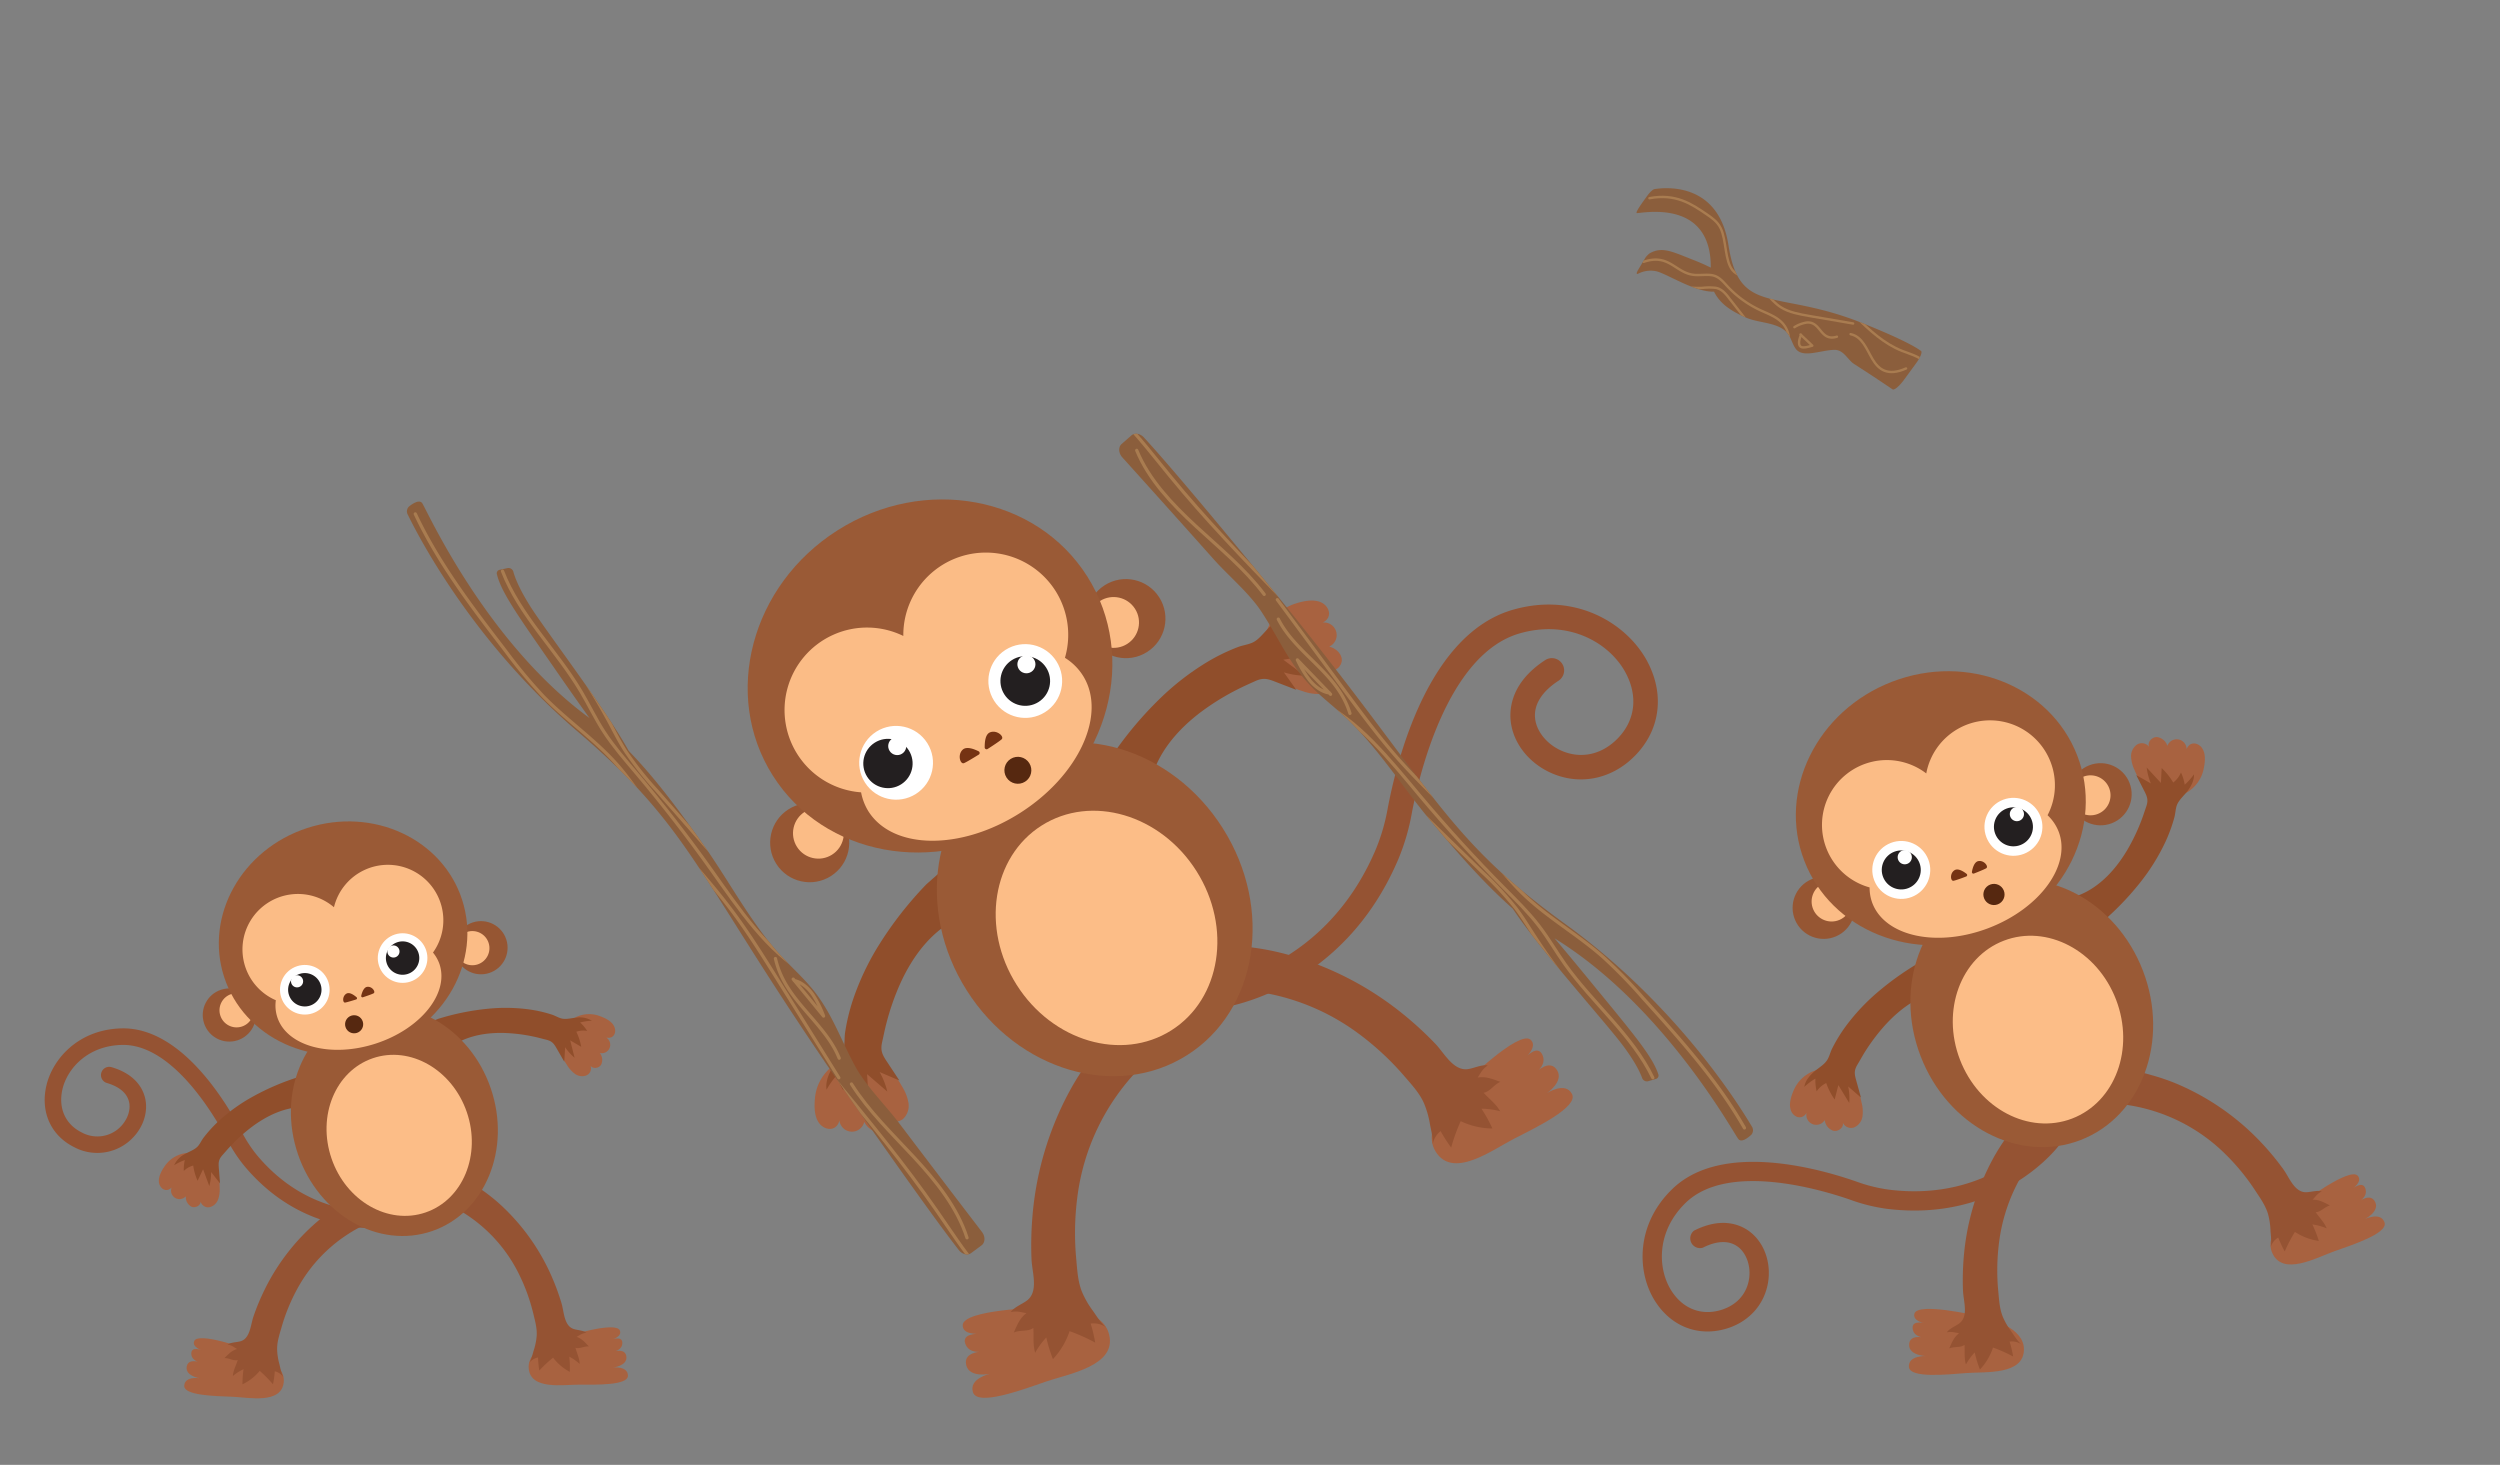 <svg id="Layer_1" data-name="Layer 1" xmlns="http://www.w3.org/2000/svg" xmlns:xlink="http://www.w3.org/1999/xlink" width="1024" height="600" viewBox="0 0 1024 600">
  <rect x="0" y="0" width="1024" height="600" fill="#808080" stroke="none"/>
  <defs>
    <style>
      .cls-1, .cls-15, .cls-17 {
        fill: none;
      }

      .cls-2 {
        fill: #955333;
      }

      .cls-3 {
        fill: #a86240;
      }

      .cls-4 {
        fill: #904e2b;
      }

      .cls-5 {
        fill: #965633;
      }

      .cls-6 {
        fill: #fbbc86;
      }

      .cls-7 {
        fill: #9a5a36;
      }

      .cls-8 {
        fill: #fcbd87;
      }

      .cls-9 {
        fill: #fff;
      }

      .cls-10 {
        fill: #231f20;
      }

      .cls-11 {
        fill: #753313;
      }

      .cls-12 {
        fill: #562810;
      }

      .cls-13 {
        fill: #8b5e3c;
      }

      .cls-14 {
        clip-path: url(#clip-path);
      }

      .cls-15, .cls-17 {
        stroke: #a97c50;
        stroke-linecap: round;
        stroke-linejoin: round;
      }

      .cls-15 {
        stroke-width: 0.99px;
      }

      .cls-16 {
        clip-path: url(#clip-path-2);
      }

      .cls-17 {
        stroke-width: 1.33px;
      }

      .cls-18 {
        clip-path: url(#clip-path-3);
      }
    </style>
    <clipPath id="clip-path">
      <path id="SVGID" class="cls-1" d="M677.72,77.45c-.67.1-1.92,1.23-3,2.74-2,2.74-4.91,6.77-4.32,7.07.88.44,30.54-6.73,30.34,22.36-1.81-.9-4-1.91-6.75-3-8.93-3.46-13-5.79-18.22-2.9a7.33,7.33,0,0,0-2.13,2.36l-2.69,4.5c-.7,1.18-.73,1.9,0,1.55a11.19,11.19,0,0,1,7.33-1.05c4.35.91,15.7,8.58,23.79,8.4,2.77,5.53,7.82,8.24,13,10.57,5.54,2.48,13.81,1.81,17.4,6.86,1.31,1.84,1.87,4.61,3.32,6.26,3,3.44,10.09.25,15.54.13,3.88-.09,5.45,4.09,8.12,5.8q7.94,5.09,15.74,10.38c.66.45,2.72-1.24,4.55-3.72l5.12-7c1.71-2.33,2.6-4.52,2-5C785,142.37,779.44,139,763,132.41c-35.68-14.34-50.44-2.7-55-31.87C704.08,74.93,682.85,76.65,677.72,77.45Z"/>
    </clipPath>
    <clipPath id="clip-path-2">
      <path id="SVGID-2" data-name="SVGID" class="cls-1" d="M167.06,210.85a2.75,2.75,0,0,1,.48-3.4c1.66-1.3,4.25-2.92,5.39-1.36,1.68,2.32,25.82,56.77,68.51,88q-5.18-7.18-12.27-17.39c-15.55-22.5-23.74-33.53-25.61-41.39a1.46,1.46,0,0,1,1-1.9l3.49-.75a2.08,2.08,0,0,1,2.24,1.6c.64,2.36,2.38,6.93,7,14.24,6.43,10.11,31,42.29,40.24,59.06C269,319.4,278.87,333,288.4,346.42c10.15,14.33,18.84,30.95,30.49,44,4.24,4.74,9,8.94,13.13,13.78,8.64,10.12,12.18,21.45,18.38,32.74,4.41,8,12.42,15.89,18.06,23.34q16.82,22.21,33.75,44.33c1.43,1.87,1.36,4.36-.17,5.49l-4.27,3.17c-1.43,1.06-3.63.53-5-1.2C388.4,506.53,377,491.26,348,449.7c-62.93-90.46-63-108.77-111.39-150.05C194.19,263.42,171.88,220.75,167.06,210.85Z"/>
    </clipPath>
    <clipPath id="clip-path-3">
      <path id="SVGID-3" data-name="SVGID" class="cls-1" d="M717.53,461.38a2.75,2.75,0,0,1-.21,3.43c-1.55,1.43-4,3.25-5.26,1.78-1.86-2.18-30.27-54.53-75.31-82.25q5.74,6.75,13.62,16.35c17.3,21.19,26.33,31.53,28.83,39.21a1.46,1.46,0,0,1-.83,2l-3.42,1a2.08,2.08,0,0,1-2.36-1.41c-.83-2.3-2.92-6.72-8.14-13.63-7.22-9.57-34.32-39.68-44.82-55.66-12.31-10.88-23.28-23.6-33.85-36.27-11.26-13.47-21.25-29.35-33.9-41.41-4.61-4.39-9.68-8.19-14.19-12.69-9.42-9.4-13.86-20.41-20.93-31.17-5-7.67-13.65-14.85-19.86-21.83Q478.34,208,459.7,187.34c-1.58-1.75-1.7-4.24-.27-5.49l4-3.5c1.34-1.17,3.57-.82,5.08.8,4.79,5.15,17.42,19.45,49.55,58.58,69.94,85.16,71.49,103.4,123,140.69C686.29,411.15,711.93,451.91,717.53,461.38Z"/>
    </clipPath>
  </defs>
  <title>10_monkeys_playing_passing_the_sticks</title>
  <g>
    <path class="cls-2" d="M159.68,502.36a3.38,3.38,0,0,0-1.67-6.53c-1.26.21-29.88,4.58-52.63-22.52A53.93,53.93,0,0,1,99,463.56c-6.75-12.87-25-42.75-49-42.34-17.76.31-28.55,12.48-31.05,23.67-2.41,10.75,2,20.35,11.56,25.05a20.15,20.15,0,0,0,21.47-1.76c5.8-4.39,8.78-11.35,7.6-17.73-.68-3.68-3.41-10.31-14-13.37a3.38,3.38,0,0,0-1.88,6.49c5.34,1.55,8.53,4.35,9.23,8.11s-1.31,8.29-5,11.11a13.35,13.35,0,0,1-14.4,1.09c-6.7-3.3-9.67-9.84-8-17.51C27.46,437.68,36,428.23,50.09,428c20.8-.36,38.11,29.55,42.92,38.72a60.64,60.64,0,0,0,7.2,11c25.34,30.2,57.58,25.07,58.94,24.84A3.38,3.38,0,0,0,159.68,502.36Z"/>
    <g>
      <path class="cls-3" d="M248.42,425c3.09.68,4.31-2.36,3.09-4.7-1-2-3.52-3.26-5.54-4a12.5,12.5,0,0,0-9.82.2,12.69,12.69,0,0,0-6.48,14.62,19.9,19.9,0,0,0,2.57,5.1,12.4,12.4,0,0,0,3.24,3.62,5,5,0,0,0,4.64.68,3.17,3.17,0,0,0,1.77-4c1,1.42,3.41,1.06,4.31-.4a4.42,4.42,0,0,0-.54-4.81,3.47,3.47,0,0,0,2.76-6.25Z"/>
      <path class="cls-4" d="M171.43,420.2c.41.36,7.56-2.73,8.24-2.94A101.16,101.16,0,0,1,200,413.17a71.93,71.93,0,0,1,17.25.36,54.17,54.17,0,0,1,8.87,2.08c1.3.43,2.69,1.29,4,1.59,1.89.43,4.22-.26,6.13-.4a9.43,9.43,0,0,1,6.19,1.29,21.48,21.48,0,0,0-4.81.73,16.45,16.45,0,0,1,2.87,3.44,8.68,8.68,0,0,0-4.43.35,23.41,23.41,0,0,1,2,6.16l-4.52-2.63,1.8,7.12a20.93,20.93,0,0,1-3.87-4.31l-.36,5.9-3.27-5.68c-1.14-2-2-2.78-4.13-3.31-1.6-.39-3.18-.84-4.79-1.19a68.75,68.75,0,0,0-11.64-1.54c-8.59-.35-17.69,1.27-24.35,7.07Z"/>
    </g>
    <g>
      <path class="cls-3" d="M70.31,486.38c-2.16,2.31-4.89.49-5.21-2.13-.28-2.25,1.06-4.68,2.28-6.47a12.5,12.5,0,0,1,8.21-5.39,12.69,12.69,0,0,1,13.61,8.4,19.9,19.9,0,0,1,.77,5.66,12.4,12.4,0,0,1-.62,4.82,5,5,0,0,1-3.44,3.18,3.17,3.17,0,0,1-3.73-2.31c0,1.71-2.22,2.8-3.79,2.11A4.42,4.42,0,0,1,76.12,490a3.47,3.47,0,0,1-5.81-3.6Z"/>
      <path class="cls-4" d="M131,438.83c-.14.53-7.78,2-8.46,2.24a101.16,101.16,0,0,0-19,8.11,71.93,71.93,0,0,0-14,10.05A54.17,54.17,0,0,0,83.38,466c-.83,1.09-1.49,2.59-2.39,3.57-1.32,1.43-3.63,2.17-5.28,3.14a9.43,9.43,0,0,0-4.38,4.57,21.48,21.48,0,0,1,4.38-2.12,16.45,16.45,0,0,0-.42,4.46,8.68,8.68,0,0,1,3.85-2.21,23.41,23.41,0,0,0,1.8,6.24l2.24-4.73,2.55,6.89a20.93,20.93,0,0,0,.75-5.74l3.64,4.66-.51-6.54c-.18-2.29.06-3.42,1.53-5.07,1.09-1.23,2.15-2.49,3.28-3.68a68.75,68.75,0,0,1,8.73-7.86c6.89-5.15,15.3-9,24.08-7.95Z"/>
    </g>
    <g>
      <circle class="cls-5" cx="197.03" cy="388.17" r="10.89" transform="translate(-110.05 79.63) rotate(-17.95)"/>
      <circle class="cls-6" cx="193.49" cy="388.35" r="7" transform="translate(-110.28 78.55) rotate(-17.95)"/>
    </g>
    <g>
      <path class="cls-3" d="M232.36,547.31s-16.47,4-15.81,13.08,14.1,6.74,20.82,6.76,19.82.37,19.83-3.66-6-3.37-6-3.37,5.71-.66,5.38-4.36-5.06-2.2-5.06-2.2,3.39-.49,3.39-3.52-4.37-1.35-4.37-1.35,4.37-1.11,3.37-3.69C252.34,541,232.36,547.31,232.36,547.31Z"/>
      <path class="cls-2" d="M194.22,485.43c.17-.17,3,1.9,3.23,2a71.69,71.69,0,0,1,8.09,6.52,87.39,87.39,0,0,1,20.28,28.56A94.7,94.7,0,0,1,230.05,534c1,3.48,1,9.22,5.07,10.4,1.7.49,3.59.51,5.07,1.48-1.92.32-2.3.75-4,1.7,2,.66,3.21,2,5,3.92-2-.15-3.66,1.09-5.48.56.62,2.34,1.63,4.2,1.73,6.62a20.49,20.49,0,0,0-4.26-3,41,41,0,0,1,.2,6.22,20.66,20.66,0,0,1-6.83-5.8,50.6,50.6,0,0,0-5.65,5.27,39.24,39.24,0,0,1-.51-5.36,6,6,0,0,0-3.72,2.38c1-1.39,1.48-3.82,2-5.45a25.57,25.57,0,0,0,1.16-5.83c.19-3-.65-6-1.35-8.9A76.94,76.94,0,0,0,212.63,522a61.75,61.75,0,0,0-27.39-27.87Z"/>
    </g>
    <g>
      <path class="cls-3" d="M100.95,552.51s16.29,4.69,15.26,13.72-14.37,6.15-21.08,5.88-19.82-.46-19.66-4.49,6.18-3.12,6.18-3.12-5.68-.9-5.2-4.58,5.15-2,5.15-2-3.36-.63-3.24-3.65,4.42-1.17,4.42-1.17-4.32-1.29-3.21-3.83C81.25,545.42,100.95,552.51,100.95,552.51Z"/>
      <path class="cls-2" d="M141.63,492.27c-.16-.17-3.11,1.77-3.31,1.9a71.69,71.69,0,0,0-8.35,6.18A87.39,87.39,0,0,0,108.51,528a94.7,94.7,0,0,0-4.7,11.26c-1.18,3.44-1.34,9.18-5.5,10.18-1.72.42-3.6.36-5.13,1.27,1.9.4,2.27.85,3.93,1.86-2.07.58-3.29,1.82-5.18,3.71,2-.07,3.61,1.25,5.45.79-.72,2.32-1.8,4.12-2,6.54a20.49,20.49,0,0,1,4.39-2.8,41,41,0,0,0-.46,6.21,20.66,20.66,0,0,0,7.07-5.51,50.6,50.6,0,0,1,5.43,5.5,39.24,39.24,0,0,0,.74-5.33,6,6,0,0,1,3.62,2.53c-.94-1.43-1.32-3.88-1.75-5.53a25.57,25.57,0,0,1-.91-5.88c-.07-3,.9-6,1.72-8.84a76.94,76.94,0,0,1,6.51-16,61.75,61.75,0,0,1,28.53-26.7Z"/>
    </g>
    <ellipse class="cls-7" cx="161.51" cy="459.32" rx="41.73" ry="47.54" transform="translate(-140.18 77.16) rotate(-18.92)"/>
    <ellipse class="cls-8" cx="163.47" cy="465.06" rx="29.29" ry="33.38" transform="translate(-141.93 78.11) rotate(-18.92)"/>
    <g>
      <circle class="cls-5" cx="93.95" cy="415.74" r="10.89" transform="translate(-123.57 49.2) rotate(-17.95)"/>
      <circle class="cls-6" cx="96.92" cy="413.81" r="7" transform="translate(-122.83 50.02) rotate(-17.95)"/>
    </g>
    <ellipse class="cls-7" cx="140.55" cy="384.33" rx="51.24" ry="47.51" transform="translate(-111.62 62.03) rotate(-17.95)"/>
    <path class="cls-6" d="M100.43,395.91a22.72,22.72,0,0,1,36.36-24.3,22.72,22.72,0,1,1,40.56,18.56,15.33,15.33,0,0,1,2.72,4.9c3.87,11.95-7.88,26.45-26.24,32.4s-36.39,1.09-40.26-10.86a15.57,15.57,0,0,1-.59-6.91A22.66,22.66,0,0,1,100.43,395.91Z"/>
    <g>
      <circle class="cls-9" cx="164.91" cy="392.42" r="10.16" transform="translate(-112.92 69.93) rotate(-17.95)"/>
      <circle class="cls-10" cx="164.91" cy="392.42" r="6.84" transform="translate(-112.92 69.93) rotate(-17.95)"/>
      <circle class="cls-9" cx="161.17" cy="389.72" r="2.49" transform="translate(-112.27 68.65) rotate(-17.95)"/>
    </g>
    <g>
      <circle class="cls-9" cx="124.86" cy="405.4" r="10.16" transform="translate(-118.87 58.22) rotate(-17.95)"/>
      <circle class="cls-10" cx="124.86" cy="405.4" r="6.84" transform="translate(-118.87 58.22) rotate(-17.95)"/>
      <circle class="cls-9" cx="121.12" cy="402.69" r="2.49" transform="matrix(0.95, -0.31, 0.31, 0.95, -118.22, 56.94)"/>
    </g>
    <path class="cls-11" d="M148.64,408.48a.53.53,0,0,1-.68-.63c.29-1.27,1-3.44,2.44-3.64,2.05-.28,3.61,2.14,2.61,2.66C152.3,407.25,149.93,408.06,148.64,408.48Z"/>
    <path class="cls-11" d="M145.88,409.38a.53.53,0,0,0,.18-.9c-1-.86-2.83-2.2-4.11-1.51-1.82,1-1.67,3.85-.56,3.68C142.18,410.52,144.58,409.79,145.88,409.38Z"/>
    <circle class="cls-12" cx="145.07" cy="419.53" r="3.71" transform="translate(-122.25 65.14) rotate(-17.95)"/>
  </g>
  <g>
    <path class="cls-13" d="M677.72,77.45c-.67.1-1.92,1.23-3,2.74-2,2.74-4.91,6.77-4.32,7.07.88.44,30.54-6.73,30.34,22.36-1.81-.9-4-1.91-6.75-3-8.93-3.46-13-5.79-18.22-2.9a7.33,7.33,0,0,0-2.13,2.36l-2.69,4.5c-.7,1.18-.73,1.9,0,1.55a11.19,11.19,0,0,1,7.33-1.05c4.35.91,15.7,8.58,23.79,8.4,2.77,5.53,7.82,8.24,13,10.57,5.54,2.48,13.81,1.81,17.4,6.86,1.31,1.84,1.87,4.61,3.32,6.26,3,3.44,10.09.25,15.54.13,3.88-.09,5.45,4.09,8.12,5.8q7.94,5.09,15.74,10.38c.66.45,2.72-1.24,4.55-3.72l5.12-7c1.71-2.33,2.6-4.52,2-5C785,142.37,779.44,139,763,132.41c-35.68-14.34-50.44-2.7-55-31.87C704.08,74.93,682.85,76.65,677.72,77.45Z"/>
    <g class="cls-14">
      <g>
        <path class="cls-15" d="M735,134a13.64,13.64,0,0,1,5-1.88c5.92-.59,5.48,7.92,12.39,5.79"/>
        <path class="cls-15" d="M737.48,137l4.83,4.58c-1.73.52-3.47,1-4.52.57s-1.32-2.11-.08-5.06"/>
        <path class="cls-15" d="M758,136.87c4.84,1,6.54,6.17,9,10.28s6.06,7.16,13.71,3.77"/>
        <path class="cls-15" d="M675.62,81.18c10.71-2,17.12,2.27,23.41,6.57,2.23,1.52,4.46,3.06,5.77,5.76,2.34,4.83,1.67,13.33,4.82,17.14,1.89,2.28,5.11,2.81,7.69,4.18,4.87,2.57,7.51,8.1,12.1,11,3.36,2.16,7.75,2.92,12.13,3.68l17.5,3"/>
        <path class="cls-15" d="M673.27,107.24c10.48-3.57,13,4.65,20.7,5.36,2.45.23,5.44-.31,7.69.21,2.55.6,4.11,2.55,5.77,4.35a43.36,43.36,0,0,0,13.82,10c6.19,2.83,13.45,4.89,11.24,17.69"/>
        <path class="cls-15" d="M682.58,114.38c3.87,2.61,8.8,3.8,14.71,3.54a23.81,23.81,0,0,1,5.6,0c2.47.53,4,2.42,5.43,4.31l9.34,11.93"/>
        <path class="cls-15" d="M760.26,129.93c5.66,5.4,11.33,10.8,18.8,13.78,3.24,1.29,6.82,2.13,9.21,4.56"/>
      </g>
    </g>
  </g>
  <g>
    <path class="cls-2" d="M498.9,412.86a5,5,0,0,1-.47-10c1.88-.25,44.5-6.47,65.08-54.92a80.22,80.22,0,0,0,4.86-16.64c4-21.24,17-71.71,51.34-81.55,25.4-7.28,46,5.34,54.47,20.17,8.1,14.25,6,29.83-5.55,40.66-8.77,8.25-20.48,10.8-31.31,6.83-10.16-3.73-17.43-12.33-18.52-21.91-.63-5.53.36-16.15,14.1-25.11a5,5,0,0,1,5.49,8.42c-6.93,4.52-10.25,9.9-9.6,15.56s5.47,11.22,12,13.61c7.28,2.67,14.93,1,21-4.71,8.09-7.6,9.47-18.21,3.7-28.37-6.54-11.51-22.77-21.26-43-15.47-29.74,8.53-41.38,58.6-44.23,73.75a90.2,90.2,0,0,1-5.49,18.71c-22.93,54-71,60.7-73,61A5,5,0,0,1,498.9,412.86Z"/>
    <g>
      <path class="cls-3" d="M343.81,459c-1.15,4.56-6,4.15-8.32,1-2-2.73-2-6.85-1.69-10.06a18.59,18.59,0,0,1,6.8-12.93,18.88,18.88,0,0,1,23.77,1.13,29.6,29.6,0,0,1,5.07,6.82,18.44,18.44,0,0,1,2.66,6.72,7.42,7.42,0,0,1-2.19,6.62c-1.86,1.56-5,1.58-6.51-.32,1.24,2.23-.87,5.24-3.41,5.47s-4.89-1.65-6-3.93a5.16,5.16,0,0,1-10.15-.5Z"/>
      <path class="cls-4" d="M388.67,353.39c.2.79-8.67,8.23-9.4,9a150.48,150.48,0,0,0-19,24.26,107,107,0,0,0-11,23.18A80.59,80.59,0,0,0,346.14,423c-.3,2-.08,4.44-.55,6.37-.69,2.81-3.16,5.44-4.61,7.89-1.63,2.76-2.92,5.93-2.42,9.1a32,32,0,0,1,4.17-5.91,24.48,24.48,0,0,0,2.66,6.11,12.92,12.92,0,0,1,3.42-5.65,34.82,34.82,0,0,0,6.84,6.82l-.49-7.76,8.28,7.14a31.13,31.13,0,0,0-3.15-8l8.09,3.45L363,434.42c-1.88-2.85-2.38-4.49-1.65-7.7.54-2.39,1-4.78,1.61-7.15A102.27,102.27,0,0,1,368.68,403c5.26-11.67,13.47-22.68,25.63-27.68Z"/>
    </g>
    <g>
      <path class="cls-3" d="M541.8,255c4.21-2.09,2.78-6.76-.82-8.33-3.09-1.35-7.12-.47-10.19.5a18.59,18.59,0,0,0-11.18,9.41,18.88,18.88,0,0,0,6.18,23,29.6,29.6,0,0,0,7.74,3.5,18.44,18.44,0,0,0,7.13,1.17,7.42,7.42,0,0,0,6-3.56c1.13-2.15.48-5.23-1.7-6.29,2.44.74,4.94-2,4.62-4.5s-2.66-4.43-5.13-5.06A5.16,5.16,0,0,0,541.8,255Z"/>
      <path class="cls-4" d="M448.19,321.4c.81,0,6.19-10.22,6.79-11.1a150.48,150.48,0,0,1,19.66-23.7,107,107,0,0,1,20.3-15.72A80.59,80.59,0,0,1,507.14,265c1.91-.72,4.32-1,6.1-1.9,2.59-1.27,4.64-4.25,6.72-6.19,2.34-2.18,5.17-4.12,8.37-4.3a32,32,0,0,0-4.88,5.34,24.48,24.48,0,0,1,6.54,1.3,12.92,12.92,0,0,0-4.79,4.55,34.82,34.82,0,0,1,8.13,5.22l-7.69,1.18,8.74,6.56a31.13,31.13,0,0,1-8.51-1.37l5.1,7.17-9.1-3.51c-3.18-1.23-4.9-1.36-7.88,0-2.22,1-4.46,2-6.65,3.1a102.27,102.27,0,0,0-14.91,9.1c-10.27,7.62-19.28,18-21.57,31Z"/>
    </g>
    <g>
      <circle class="cls-5" cx="331.65" cy="345.17" r="16.2" transform="translate(-133.2 230.95) rotate(-32.34)"/>
      <circle class="cls-6" cx="335.22" cy="341.29" r="10.41" transform="translate(-130.57 232.26) rotate(-32.34)"/>
    </g>
    <g>
      <path class="cls-3" d="M425.68,535.63s25.11-2.31,28.56,10.78-16.59,16.29-26,19.55-27.72,10.08-29.67,4.41,6.88-7.66,6.88-7.66-8.36,1.82-9.68-3.54,6.06-5.54,6.06-5.54-5,.94-6.47-3.31,5.49-4,5.49-4-6.68.55-6.52-3.57C394.54,536.44,425.68,535.63,425.68,535.63Z"/>
      <path class="cls-2" d="M449.51,430.16c-.32-.15-3.36,4.14-3.56,4.42a106.64,106.64,0,0,0-8.24,13.08,130,130,0,0,0-14.77,50,140.87,140.87,0,0,0-.43,18.14c.22,5.41,3.11,13.44-2.12,17.08-2.16,1.51-4.8,2.45-6.42,4.53,2.85-.47,3.6-.05,6.45.46-2.55,1.92-3.57,4.3-5.17,7.93,2.71-1.17,5.68-.23,8-1.85.25,3.6-.26,6.69.75,10.15a30.48,30.48,0,0,1,4.56-6.26,61,61,0,0,0,2.72,8.85,30.74,30.74,0,0,0,6.82-11.45,75.27,75.27,0,0,1,10.49,4.69,58.37,58.37,0,0,0-1.86-7.79,9,9,0,0,1,6.38,1.55c-2.08-1.47-3.93-4.66-5.41-6.71a38,38,0,0,1-4.44-7.65c-1.72-4.15-2-8.75-2.39-13.18a114.46,114.46,0,0,1,.39-25.66A91.86,91.86,0,0,1,466.33,438Z"/>
    </g>
    <g>
      <path class="cls-3" d="M600,443.59s-19.08,16.49-12,28.05,23.24-.66,32.14-5.21,26.48-13,23.75-18.32-10.29-.35-10.29-.35,7.11-4.76,4.16-9.43-8.19.53-8.19.53,4.15-2.95,2.1-7-6.7,1.18-6.7,1.18,5-4.43,1.95-7.17C622.2,421.72,600,443.59,600,443.59Z"/>
      <path class="cls-2" d="M507.5,387.62c.11-.34,5.31.45,5.65.5a106.64,106.64,0,0,1,15.14,3.13,130,130,0,0,1,46.25,24,140.87,140.87,0,0,1,13.37,12.27c3.74,3.9,7.53,11.56,13.78,10.32,2.58-.51,5.09-1.76,7.71-1.48-2.32,1.73-2.53,2.56-4.14,5,3.15-.51,5.57.41,9.3,1.77-2.72,1.14-4.1,3.94-6.87,4.47,2.42,2.68,5,4.45,6.79,7.58a30.48,30.48,0,0,0-7.67-1.05,61,61,0,0,1,4.49,8.1,30.74,30.74,0,0,1-13-3,75.27,75.27,0,0,0-3.9,10.81,58.37,58.37,0,0,1-4.32-6.74,9,9,0,0,0-3.3,5.67c.38-2.52-.64-6.06-1.08-8.56a38,38,0,0,0-2.43-8.5c-1.79-4.11-4.93-7.49-7.84-10.87a114.46,114.46,0,0,0-18.76-17.52,91.86,91.86,0,0,0-55.18-18.27Z"/>
    </g>
    <ellipse class="cls-7" cx="448.4" cy="372.44" rx="62.07" ry="70.72" transform="translate(-129.68 297.64) rotate(-32.34)"/>
    <ellipse class="cls-8" cx="453.23" cy="380.07" rx="43.58" ry="49.65" transform="translate(-133.01 301.41) rotate(-32.34)"/>
    <g>
      <circle class="cls-5" cx="461.17" cy="253.39" r="16.2" transform="translate(-64.02 286) rotate(-32.34)"/>
      <circle class="cls-6" cx="456.13" cy="254.96" r="10.41" transform="translate(-65.64 283.55) rotate(-32.34)"/>
    </g>
    <ellipse class="cls-7" cx="380.94" cy="276.88" rx="76.23" ry="70.67" transform="translate(-89.03 246.73) rotate(-32.34)"/>
    <path class="cls-6" d="M432.32,242A33.8,33.8,0,0,0,370,260.49a33.79,33.79,0,1,0-17.3,64.05,22.8,22.8,0,0,0,3,7.77c10,15.78,37.76,16.12,62,.76s35.83-40.61,25.84-56.39a23.16,23.16,0,0,0-7.34-7.24A33.71,33.71,0,0,0,432.32,242Z"/>
    <g>
      <circle class="cls-9" cx="367.04" cy="312.44" r="15.11" transform="translate(-110.2 244.81) rotate(-32.34)"/>
      <circle class="cls-10" cx="367.04" cy="312.44" r="10.17" transform="matrix(0.84, -0.53, 0.53, 0.84, -110.2, 244.81)"/>
      <circle class="cls-9" cx="367.51" cy="305.59" r="3.7" transform="translate(-106.47 244) rotate(-32.34)"/>
    </g>
    <g>
      <circle class="cls-9" cx="419.95" cy="278.94" r="15.11" transform="translate(-84.08 267.92) rotate(-32.34)"/>
      <circle class="cls-10" cx="419.95" cy="278.94" r="10.17" transform="translate(-84.08 267.92) rotate(-32.34)"/>
      <circle class="cls-9" cx="420.42" cy="272.09" r="3.7" transform="translate(-80.34 267.1) rotate(-32.34)"/>
    </g>
    <path class="cls-11" d="M400.89,309.09a.78.78,0,0,0-.07-1.37c-1.73-.87-4.89-2.13-6.49-.66-2.26,2.09-1,6.17.56,5.51C396,312.1,399.17,310.16,400.89,309.09Z"/>
    <path class="cls-11" d="M404.54,306.78a.78.78,0,0,1-1.21-.65c0-1.94.16-5.33,2.17-6.15,2.85-1.16,6,1.75,4.75,2.86C409.36,303.64,406.24,305.69,404.54,306.78Z"/>
    <circle class="cls-12" cx="416.92" cy="315.51" r="5.52" transform="translate(-104.11 271.97) rotate(-32.34)"/>
  </g>
  <g>
    <path class="cls-13" d="M167.06,210.85a2.75,2.75,0,0,1,.48-3.4c1.66-1.3,4.25-2.92,5.39-1.36,1.68,2.32,25.82,56.77,68.51,88q-5.18-7.18-12.27-17.39c-15.55-22.5-23.74-33.53-25.61-41.39a1.46,1.46,0,0,1,1-1.9l3.49-.75a2.08,2.08,0,0,1,2.24,1.6c.64,2.36,2.38,6.93,7,14.24,6.43,10.11,31,42.29,40.24,59.06C269,319.4,278.87,333,288.4,346.42c10.15,14.33,18.84,30.95,30.49,44,4.24,4.74,9,8.94,13.13,13.78,8.64,10.12,12.18,21.45,18.38,32.74,4.41,8,12.42,15.89,18.06,23.34q16.82,22.21,33.75,44.33c1.43,1.87,1.36,4.36-.17,5.49l-4.27,3.17c-1.43,1.06-3.63.53-5-1.2C388.4,506.53,377,491.26,348,449.7c-62.93-90.46-63-108.77-111.39-150.05C194.19,263.42,171.88,220.75,167.06,210.85Z"/>
    <g class="cls-16">
      <g>
        <path class="cls-17" d="M317.62,392.62a36.41,36.41,0,0,0,3.12,8.52c6.06,11.78,18.1,20.12,23,32.29"/>
        <path class="cls-17" d="M324.9,401.05l12.43,15.13a43.24,43.24,0,0,0-4.45-8.87c-1.93-2.72-4.65-5.06-7.56-5.67"/>
        <path class="cls-17" d="M348.75,444c7.1,11.22,16.76,20.44,25.73,30.13s17.66,20.5,21.61,32.87"/>
        <path class="cls-17" d="M170.1,210.5c9.52,20.25,23.39,38.4,37.1,56.27a205.78,205.78,0,0,0,15.25,18.37c9.87,10.16,21.62,18,30.93,28.76,5.58,6.45,10.13,13.78,15.17,20.69,9.49,13,20.74,24.56,30.46,37.4,7.13,9.41,13.39,19.45,19.63,29.46l24.94,40"/>
        <path class="cls-17" d="M205.82,233.94c7,18.1,22.09,32.37,32.14,49.28,3.21,5.4,5.9,11.07,9.31,16.36,3.87,6,8.58,11.4,13.17,16.84q16.23,19.24,30.88,39.85c11.42,16.07,23,33.54,39.27,42.84"/>
        <path class="cls-17" d="M227.25,261.24A261.24,261.24,0,0,1,249.69,296c2.13,4,4.16,8,6.59,11.77A135.69,135.69,0,0,0,269,323.81l28.54,32.58"/>
        <path class="cls-17" d="M341.12,441.15c14.59,17.75,29.21,35.53,42.34,54.44,5.7,8.2,11.12,16.63,17.5,24.28"/>
      </g>
    </g>
  </g>
  <g>
    <path class="cls-13" d="M717.53,461.38a2.75,2.75,0,0,1-.21,3.43c-1.55,1.43-4,3.25-5.26,1.78-1.86-2.18-30.27-54.53-75.31-82.25q5.74,6.75,13.62,16.35c17.3,21.19,26.33,31.53,28.83,39.21a1.46,1.46,0,0,1-.83,2l-3.42,1a2.08,2.08,0,0,1-2.36-1.41c-.83-2.3-2.92-6.72-8.14-13.63-7.22-9.57-34.32-39.68-44.82-55.66-12.31-10.88-23.28-23.6-33.85-36.27-11.26-13.47-21.25-29.35-33.9-41.41-4.61-4.39-9.68-8.19-14.19-12.69-9.42-9.4-13.86-20.41-20.93-31.17-5-7.67-13.65-14.85-19.86-21.83Q478.34,208,459.7,187.34c-1.58-1.75-1.7-4.24-.27-5.49l4-3.5c1.34-1.17,3.57-.82,5.08.8,4.79,5.15,17.42,19.45,49.55,58.58,69.94,85.16,71.49,103.4,123,140.69C686.29,411.15,711.93,451.91,717.53,461.38Z"/>
    <g class="cls-18">
      <g>
        <path class="cls-17" d="M552.94,292.2a36.41,36.41,0,0,0-3.79-8.25c-7-11.26-19.65-18.62-25.55-30.35"/>
        <path class="cls-17" d="M545,284.38l-13.59-14.09a43.24,43.24,0,0,0,5.15,8.49c2.14,2.56,5,4.67,8,5.05"/>
        <path class="cls-17" d="M517.82,243.46c-8-10.61-18.34-19-28.06-28s-19.24-19-24.16-31"/>
        <path class="cls-17" d="M714.52,462c-11.1-19.43-26.38-36.41-41.47-53.13a205.78,205.78,0,0,0-16.67-17.1c-10.65-9.34-23-16.22-33.13-26.2-6.08-6-11.2-12.93-16.78-19.42-10.5-12.22-22.63-22.83-33.35-34.85-7.85-8.81-14.89-18.32-21.92-27.8l-28-37.88"/>
        <path class="cls-17" d="M677,441.46c-8.42-17.49-24.6-30.5-36-46.55-3.63-5.13-6.77-10.57-10.58-15.56-4.33-5.67-9.46-10.68-14.47-15.74q-17.72-17.89-34-37.26c-12.67-15.11-25.56-31.6-42.56-39.57"/>
        <path class="cls-17" d="M653.51,416a261.24,261.24,0,0,1-25.14-32.82c-2.44-3.77-4.79-7.61-7.51-11.21a135.69,135.69,0,0,0-14-15l-31-30.2"/>
        <path class="cls-17" d="M525.65,245.7c-16-16.53-32-33.09-46.55-50.89-6.33-7.72-12.41-15.68-19.38-22.8"/>
      </g>
    </g>
  </g>
  <g>
    <path class="cls-2" d="M843.51,468.84a4,4,0,0,0-6.63-4.25c-.91,1.18-21.88,27.75-62.95,22.72a63,63,0,0,1-13.24-3.23c-16-5.62-55.5-16.58-75.68,2.91-14.94,14.43-14.45,33.44-7.67,45,6.52,11.11,18,15.79,29.86,12.2,9.06-2.73,15.39-9.7,16.95-18.63,1.46-8.38-1.54-16.71-7.64-21.22-3.52-2.6-11.13-6.1-22.63-.27a4,4,0,0,0,3.57,7c5.8-2.94,10.77-3.08,14.36-.42s5.49,8.13,4.55,13.51c-1,6-5.21,10.54-11.44,12.41-8.35,2.52-16.12-.71-20.76-8.63-5.26-9-5.52-23.85,6.35-35.32,17.49-16.89,56.15-5.14,67.58-1.13A70.89,70.89,0,0,0,773,495.15c45.75,5.6,69.22-24.49,70.19-25.77A4,4,0,0,0,843.51,468.84Z"/>
    <g>
      <path class="cls-3" d="M739.93,455.91c-2,3.13-5.5,1.65-6.45-1.28-.82-2.52.18-5.61,1.17-7.93a14.61,14.61,0,0,1,8.21-8,14.84,14.84,0,0,1,17.5,6.59,23.26,23.26,0,0,1,2.14,6.33,14.5,14.5,0,0,1,.37,5.67,5.83,5.83,0,0,1-3.24,4.42,3.71,3.71,0,0,1-4.79-1.81c.39,2-1.92,3.71-3.87,3.27a5.16,5.16,0,0,1-3.56-4.4,4.06,4.06,0,0,1-7.47-2.83Z"/>
      <path class="cls-4" d="M799,387.78c0,.64-8.47,4.06-9.21,4.46a118.27,118.27,0,0,0-20,13.56,84.1,84.1,0,0,0-13.85,14.67,63.34,63.34,0,0,0-5.54,9.1c-.71,1.44-1.13,3.3-2,4.63-1.19,1.93-3.68,3.3-5.36,4.78-1.89,1.67-3.62,3.73-4,6.22a25.12,25.12,0,0,1,4.55-3.41,19.24,19.24,0,0,0,.51,5.22,10.15,10.15,0,0,1,3.92-3.4,27.36,27.36,0,0,0,3.46,6.76l1.51-5.92,4.46,7.34a24.46,24.46,0,0,0-.42-6.76l5.22,4.54-2.05-7.39c-.72-2.58-.69-3.94.63-6.16,1-1.65,1.91-3.33,2.94-5a80.38,80.38,0,0,1,8.26-11c6.75-7.45,15.56-13.7,25.86-14.5Z"/>
    </g>
    <g>
      <path class="cls-3" d="M895.65,306.84c1.3-3.46,5.06-2.71,6.58,0,1.3,2.31.93,5.53.42,8a14.61,14.61,0,0,1-6.47,9.48,14.84,14.84,0,0,1-18.46-3,23.26,23.26,0,0,1-3.35-5.78,14.5,14.5,0,0,1-1.48-5.48,5.83,5.83,0,0,1,2.3-5,3.71,3.71,0,0,1,5.06.83c-.77-1.85,1.15-4,3.15-4a5.16,5.16,0,0,1,4.36,3.61,4.06,4.06,0,0,1,7.88,1.3Z"/>
      <path class="cls-4" d="M851.17,385.29c-.09-.63,7.5-5.65,8.15-6.19a118.27,118.27,0,0,0,17-17.25A84.1,84.1,0,0,0,887,344.74a63.34,63.34,0,0,0,3.64-10c.41-1.55.46-3.46,1-4.92.79-2.13,3-4,4.31-5.75,1.52-2,2.81-4.37,2.7-6.89a25.12,25.12,0,0,1-3.79,4.24,19.24,19.24,0,0,0-1.53-5,10.15,10.15,0,0,1-3.18,4.11,27.36,27.36,0,0,0-4.73-5.94l-.31,6.1-5.82-6.31A24.46,24.46,0,0,0,881,320.9l-6-3.42,3.47,6.84c1.21,2.39,1.45,3.72.6,6.16-.64,1.81-1.21,3.65-1.9,5.44a80.38,80.38,0,0,1-5.93,12.38c-5.15,8.64-12.55,16.51-22.49,19.32Z"/>
    </g>
    <g>
      <path class="cls-3" d="M809.42,538.85S829,542,829,552.68s-15.84,9.12-23.67,9.73-23.08,2.19-23.44-2.51,6.74-4.47,6.74-4.47-6.72-.26-6.66-4.6,5.7-3,5.7-3-4-.27-4.26-3.8,5-2,5-2-5.19-.9-4.25-4C785.57,533.31,809.42,538.85,809.42,538.85Z"/>
      <path class="cls-2" d="M825.32,461.47c-.25-.12-2.64,3.25-2.8,3.47A83.81,83.81,0,0,0,816,475.21a102.17,102.17,0,0,0-11.61,39.27,110.72,110.72,0,0,0-.34,14.26c.17,4.25,2.44,10.56-1.66,13.43-1.7,1.18-3.77,1.93-5,3.56,2.24-.37,2.83,0,5.07.36-2,1.51-2.81,3.38-4.07,6.24,2.13-.92,4.47-.18,6.27-1.45.2,2.83-.21,5.26.59,8a24,24,0,0,1,3.59-4.92,48,48,0,0,0,2.14,7,24.16,24.16,0,0,0,5.36-9,59.16,59.16,0,0,1,8.25,3.68,45.87,45.87,0,0,0-1.46-6.12,7.06,7.06,0,0,1,5,1.22c-1.63-1.16-3.09-3.66-4.25-5.28a29.9,29.9,0,0,1-3.49-6c-1.35-3.26-1.55-6.88-1.88-10.36a90,90,0,0,1,.3-20.17,72.19,72.19,0,0,1,19.73-41.2Z"/>
    </g>
    <g>
      <path class="cls-3" d="M943,492.58s-16.58,10.86-12.3,20.6,18.17,1.91,25.58-.71,22-7.35,20.41-11.8-8-1.35-8-1.35,6-3,4.22-6.91-6.44-.44-6.44-.44,3.54-1.87,2.36-5.2-5.34.22-5.34.22,4.38-2.93,2.26-5.38C962.53,477.85,943,492.58,943,492.58Z"/>
      <path class="cls-2" d="M876.74,439.33c.12-.25,4.09.9,4.35,1a83.81,83.81,0,0,1,11.46,4,102.17,102.17,0,0,1,33.52,23.52,110.72,110.72,0,0,1,9.13,11c2.51,3.43,4.66,9.79,9.66,9.48,2.07-.13,4.15-.84,6.16-.35-2,1.1-2.24,1.73-3.75,3.43,2.51-.07,4.3.9,7.06,2.35-2.24.61-3.61,2.64-5.82,2.77,1.6,2.34,3.43,4,4.5,6.61a24,24,0,0,0-5.87-1.62,48,48,0,0,1,2.65,6.78,24.16,24.16,0,0,1-9.79-3.71,59.16,59.16,0,0,0-4.17,8,45.87,45.87,0,0,1-2.66-5.7,7.06,7.06,0,0,0-3.17,4.08c.56-1.92.14-4.79,0-6.78a29.9,29.9,0,0,0-1-6.88c-1-3.39-3.06-6.35-5-9.28a90,90,0,0,0-12.79-15.6,72.19,72.19,0,0,0-41.08-20Z"/>
    </g>
    <ellipse class="cls-7" cx="832.21" cy="415.17" rx="48.78" ry="55.58" transform="translate(-93.55 326.23) rotate(-21.03)"/>
    <ellipse class="cls-8" cx="834.76" cy="421.79" rx="34.25" ry="39.02" transform="translate(-95.76 327.59) rotate(-21.03)"/>
    <g>
      <circle class="cls-5" cx="860.4" cy="325.39" r="12.73" transform="translate(-59.46 330.37) rotate(-21.03)"/>
      <circle class="cls-6" cx="856.28" cy="325.83" r="8.19" transform="translate(-59.89 328.92) rotate(-21.03)"/>
    </g>
    <g>
      <circle class="cls-5" cx="746.99" cy="371.78" r="12.73" transform="translate(-86.27 328.18) rotate(-23.46)"/>
      <circle class="cls-6" cx="750.23" cy="369.2" r="8.19" transform="translate(-84.97 329.25) rotate(-23.46)"/>
    </g>
    <ellipse class="cls-7" cx="794.95" cy="331.12" rx="59.91" ry="55.54" transform="translate(-65.87 307.27) rotate(-21.03)"/>
    <path class="cls-6" d="M839.93,312.14A26.56,26.56,0,0,0,789,316.8a26.56,26.56,0,1,0-23.21,46.69,17.92,17.92,0,0,0,1.14,6.46c5.27,13.7,26.61,18.25,47.68,10.15s33.87-25.77,28.61-39.47a18.2,18.2,0,0,0-4.54-6.71A26.49,26.49,0,0,0,839.93,312.14Z"/>
    <g>
      <circle class="cls-9" cx="778.76" cy="356.39" r="11.87" transform="translate(-76.02 303.14) rotate(-21.03)"/>
      <circle class="cls-10" cx="778.76" cy="356.39" r="7.99" transform="translate(-76.02 303.14) rotate(-21.03)"/>
      <circle class="cls-9" cx="780.18" cy="351.18" r="2.91" transform="translate(-74.05 303.3) rotate(-21.03)"/>
    </g>
    <g>
      <circle class="cls-9" cx="824.7" cy="338.73" r="11.87" transform="translate(-66.62 318.45) rotate(-21.03)"/>
      <circle class="cls-10" cx="824.7" cy="338.73" r="7.99" transform="translate(-66.62 318.45) rotate(-21.03)"/>
      <circle class="cls-9" cx="826.12" cy="333.52" r="2.91" transform="translate(-64.66 318.61) rotate(-21.03)"/>
    </g>
    <path class="cls-11" d="M805.36,359a.62.62,0,0,0,.15-1.07c-1.2-.94-3.44-2.4-4.9-1.51-2.07,1.26-1.71,4.6-.42,4.34C801.12,360.59,803.88,359.58,805.36,359Z"/>
    <path class="cls-11" d="M808.53,357.8a.62.62,0,0,1-.83-.69c.26-1.5.95-4.08,2.62-4.4,2.38-.45,4.35,2.27,3.22,2.94C812.73,356.13,810,357.22,808.53,357.8Z"/>
    <circle class="cls-12" cx="816.73" cy="366.44" r="4.34" transform="translate(-77.1 317.43) rotate(-21.03)"/>
  </g>
</svg>

